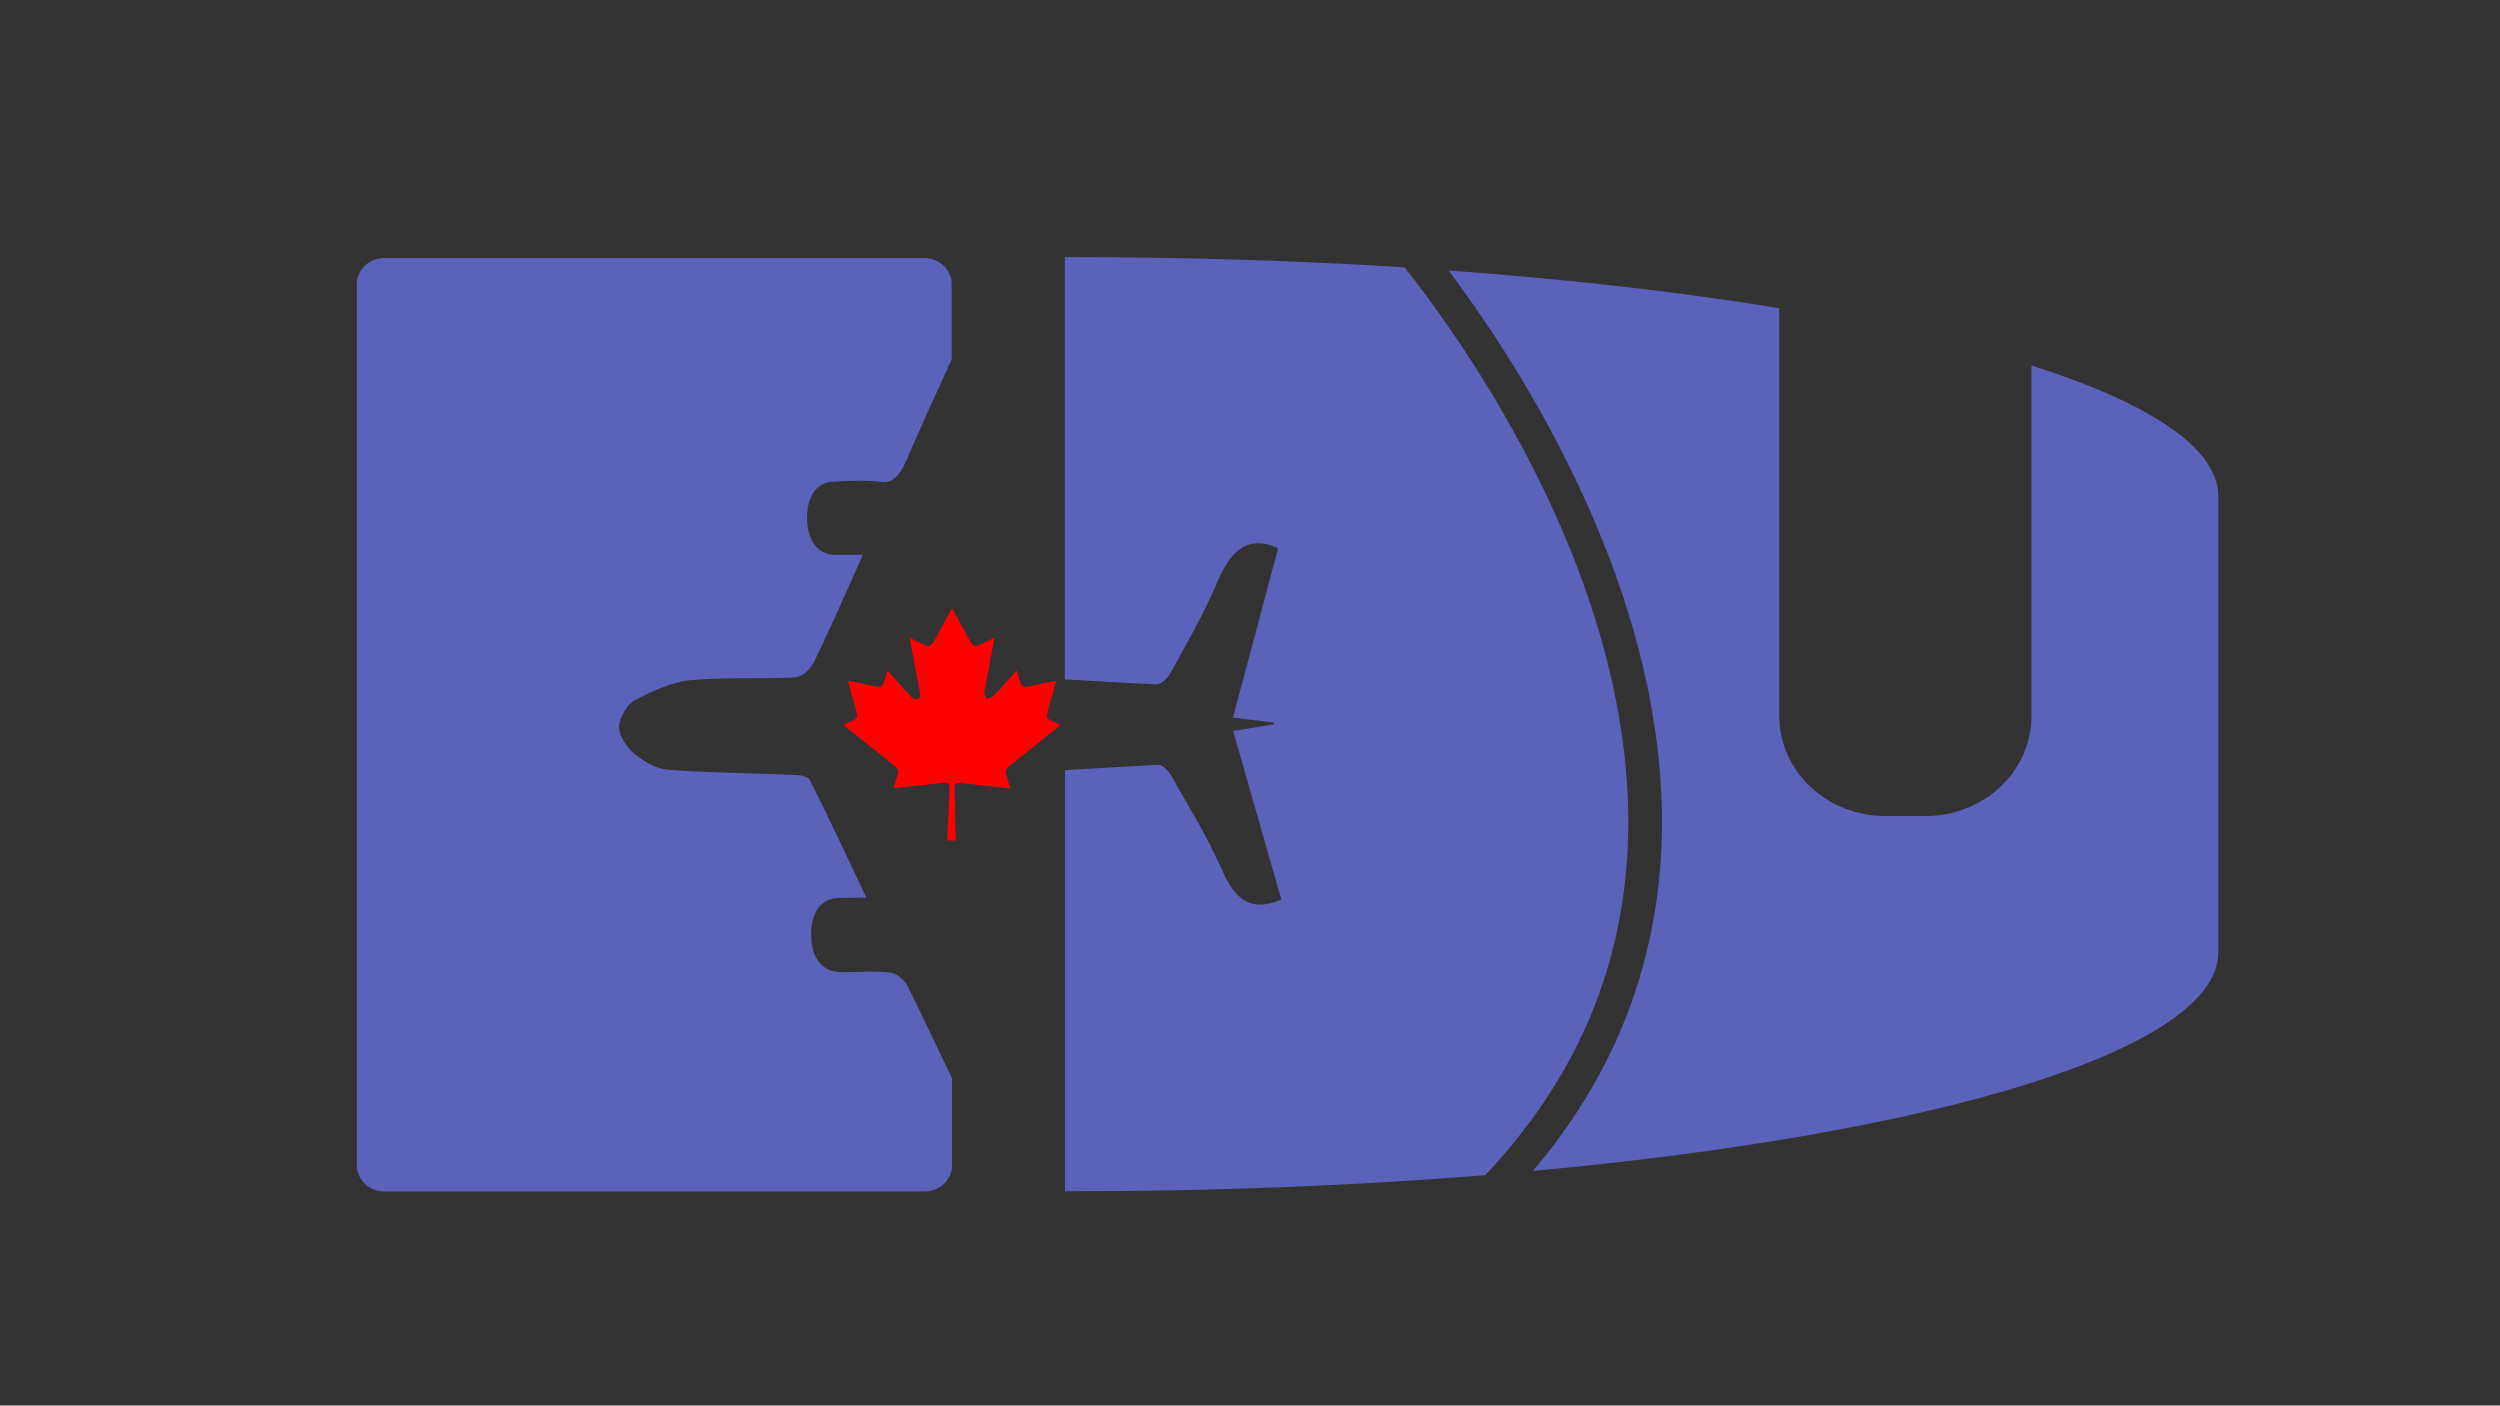 <?xml version="1.0" encoding="utf-8"?>
<!-- Generator: Adobe Illustrator 22.0.1, SVG Export Plug-In . SVG Version: 6.00 Build 0)  -->
<svg version="1.1" id="Layer_1" xmlns="http://www.w3.org/2000/svg" xmlns:xlink="http://www.w3.org/1999/xlink" x="0px" y="0px"
	 viewBox="0 0 1366 768" style="enable-background:new 0 0 1366 768;" xml:space="preserve">
<rect x="0" y="0" width="1366" height="768" fill="#333333" stroke="none"/>
<style type="text/css">
	.st0{fill:#5B62B9;}
	.st1{fill:none;}
	.st2{fill:#FFFFFF;}
	.st3{fill:#FF0000;}
</style>
<g>
	<g>
		<path class="st0" d="M486.3,531.4c-9-1-18-0.1-27-0.2c-10.1-0.1-16.1-7.8-16.1-20.6c0-12.4,5.5-19.7,15.3-20
			c4.3-0.1,8.6-0.1,14.9-0.1c-10.9-22.9-20.5-43.8-30.8-64c-1.5-2.9-5.8-2.9-8.9-3.1c-22.9-1-45.9-1.1-68.8-2.8
			c-6.2-0.5-12.6-4.2-18.2-8.6c-3.7-2.9-8.5-9.8-8.5-14.7c0.1-5.2,4.8-12.6,8.5-14.6c9.8-5.1,20-9.9,30.2-11
			c19.1-1.9,38.4-0.5,57.5-1.6c3.6-0.2,8.2-4,10.4-8.5c8.9-18.1,17.1-37.2,26.7-58.5c-6.5,0-11.1,0.2-15.6,0.1
			c-9.2-0.4-14.6-7.7-14.9-19.7c-0.2-12.1,5-19.9,14.1-20.3c8.7-0.4,17.5-1,26.1,0.1c6.8,0.8,10.5-3.6,14-11.7
			c8.1-18.6,16.4-37,24.8-55.2v-41.2c0-7.8-6.7-14.2-15-14.2H210c-8.3,0-15,6.3-15,14.2v481.6c0,7.8,6.7,14.2,15,14.2h295.2
			c8.3,0,15-6.3,15-14.2v-47.6c-8-16.7-15.9-33.5-24.1-50C494.1,535,489.7,531.8,486.3,531.4z"/>
		<path class="st0" d="M520.3,368.7v-4.9c-0.5,1.7-0.9,3.3-1.4,5C519.4,368.7,519.8,368.7,520.3,368.7z"/>
		<path class="st0" d="M520.3,427.4v-2.3c-0.2,0-0.4,0.1-0.6,0.1C519.8,426,520,426.7,520.3,427.4z"/>
		<path class="st1" d="M1030.2,446h21.8c32,0,58-24.5,58-54.7V199.7c-37.5-11.9-84.1-22.5-137.8-31.3v222.9
			C972.2,421.5,998.2,446,1030.2,446z"/>
		<path class="st0" d="M889.7,449.1c0-40.2-7.9-79.7-19.8-116.3c-11.9-36.6-27.9-70.4-44-99.1c-23.7-42.4-47.5-73.9-58.4-87.6
			c-57.9-3.7-119.4-5.6-183.1-5.6h0c-0.9,0-1.8,0-2.6,0v230.7c16.7,1,33.3,2,50,2.7c2.6,0.1,6-2.9,7.7-6.1
			c8.8-16.2,18.2-31.9,25.6-49.7c8.2-19.6,18.5-25.3,33.3-18.6c-8,29.9-16.1,60.2-24.7,92.6c8.2,1,15.2,1.8,22.2,2.7
			c0,0.6,0,0.4,0,1c-6.8,1.1-13.7,2.2-22.1,3.6c9.1,31.7,17.7,61.9,26.3,92.1c-13.3,5.6-23.7,3.9-32.2-15.7
			c-8-18.4-18.1-34.6-27.6-51.4c-1.8-3.3-5.1-6.7-7.6-6.5c-16.9,0.9-33.9,1.9-50.8,2.9v230.1c0.9,0,1.8,0,2.6,0h0
			c80.1,0,156.6-3.1,227-8.8c27.8-29.4,46.9-60.1,59.3-91.2C884.1,517.2,889.7,482.9,889.7,449.1z"/>
		<path class="st0" d="M1110,199.7v191.5c0,30.2-26,54.7-58,54.7h-21.8c-32,0-58-24.5-58-54.7V168.4
			c-53.8-8.8-114.8-15.8-180.7-20.6c7.1,9.5,16.1,22,26,37.1c23.2,35.6,51.1,85.4,69.8,142.4c12.4,38,20.8,79.3,20.8,121.8
			c0,35.6-5.9,72-20.1,107.8c-11.2,28.3-27.7,56.1-50.4,82.9c220.6-20.3,374.5-66.2,374.5-119.6V271.1
			C1212,244.8,1174.5,220.2,1110,199.7z"/>
		<polygon class="st2" points="761.5,138.4 761.2,138.6 761.2,138.6 		"/>
	</g>
	<path class="st3" d="M517.6,459.2c0.4-9.3,0.8-18.6,1.2-27.9c0.1-3.4-0.4-3.9-4.1-3.5c-8.4,0.9-16.8,1.9-25.2,2.8
		c-0.3,0-0.7,0-1.2,0c0.6-2.2,1.1-4.3,1.9-6.2c1.1-2.7,0.3-4.7-2.1-6.5c-8.4-6.6-16.7-13.3-25-20c-0.6-0.5-1.2-1.1-2.1-1.9
		c1.9-0.9,3.6-1.8,5.3-2.5c1.8-0.8,2.5-1.9,1.9-3.8c-1.7-5.8-3.2-11.6-4.9-17.8c5.1,1.1,9.8,2,14.5,3c3.6,0.8,4.4,0.3,5.4-3.1
		c0.5-1.7,1-3.3,1.7-5.4c4.1,4.5,7.9,8.8,11.8,13c1.3,1.4,2.4,3.5,4.7,2.5c2.1-0.9,1.4-3,1-4.8c-1.6-8.5-3.2-17.1-4.8-25.6
		c-0.2-0.9-0.3-1.7-0.4-3c2.3,1.2,4.3,2.2,6.2,3.1c4.3,2.2,5.3,1.9,7.5-2.2c3-5.6,6.1-11.2,9.3-17.1c3.2,5.9,6.2,11.5,9.3,17
		c2.3,4.2,3.2,4.4,7.7,2.2c1.9-1,3.8-1.9,6.2-3.1c-1,5.3-1.9,10.2-2.8,15c-0.9,4.9-1.9,9.7-2.7,14.6c-0.2,1.2,0.6,2.6,1,3.9
		c1.4-0.5,3.1-0.7,4-1.7c4.2-4.4,8.2-9,12.6-13.9c0.7,2.2,1.2,4,1.8,5.9c0.9,2.9,1.8,3.4,4.9,2.8c4.8-1,9.6-2,14.9-3.1
		c-1.5,5.5-2.9,10.6-4.3,15.7c-0.2,0.8-0.4,1.6-0.6,2.3c-0.6,1.8,0.1,2.9,1.8,3.6c1.8,0.8,3.5,1.6,5.5,2.6
		c-6.3,5.1-12.4,10-18.5,14.9c-3.1,2.5-6.1,5-9.3,7.4c-2,1.5-2.4,3.3-1.8,5.4c0.7,2.2,1.4,4.4,2.2,7c-5.2-0.6-10.1-1.1-14.9-1.6
		c-4-0.4-8-1-12-1.3c-3.1-0.3-3.7,0.3-3.6,3.2c0.2,9.4,0.4,18.8,0.6,28.2C520.6,459.2,519.1,459.2,517.6,459.2z"/>
</g>
</svg>
